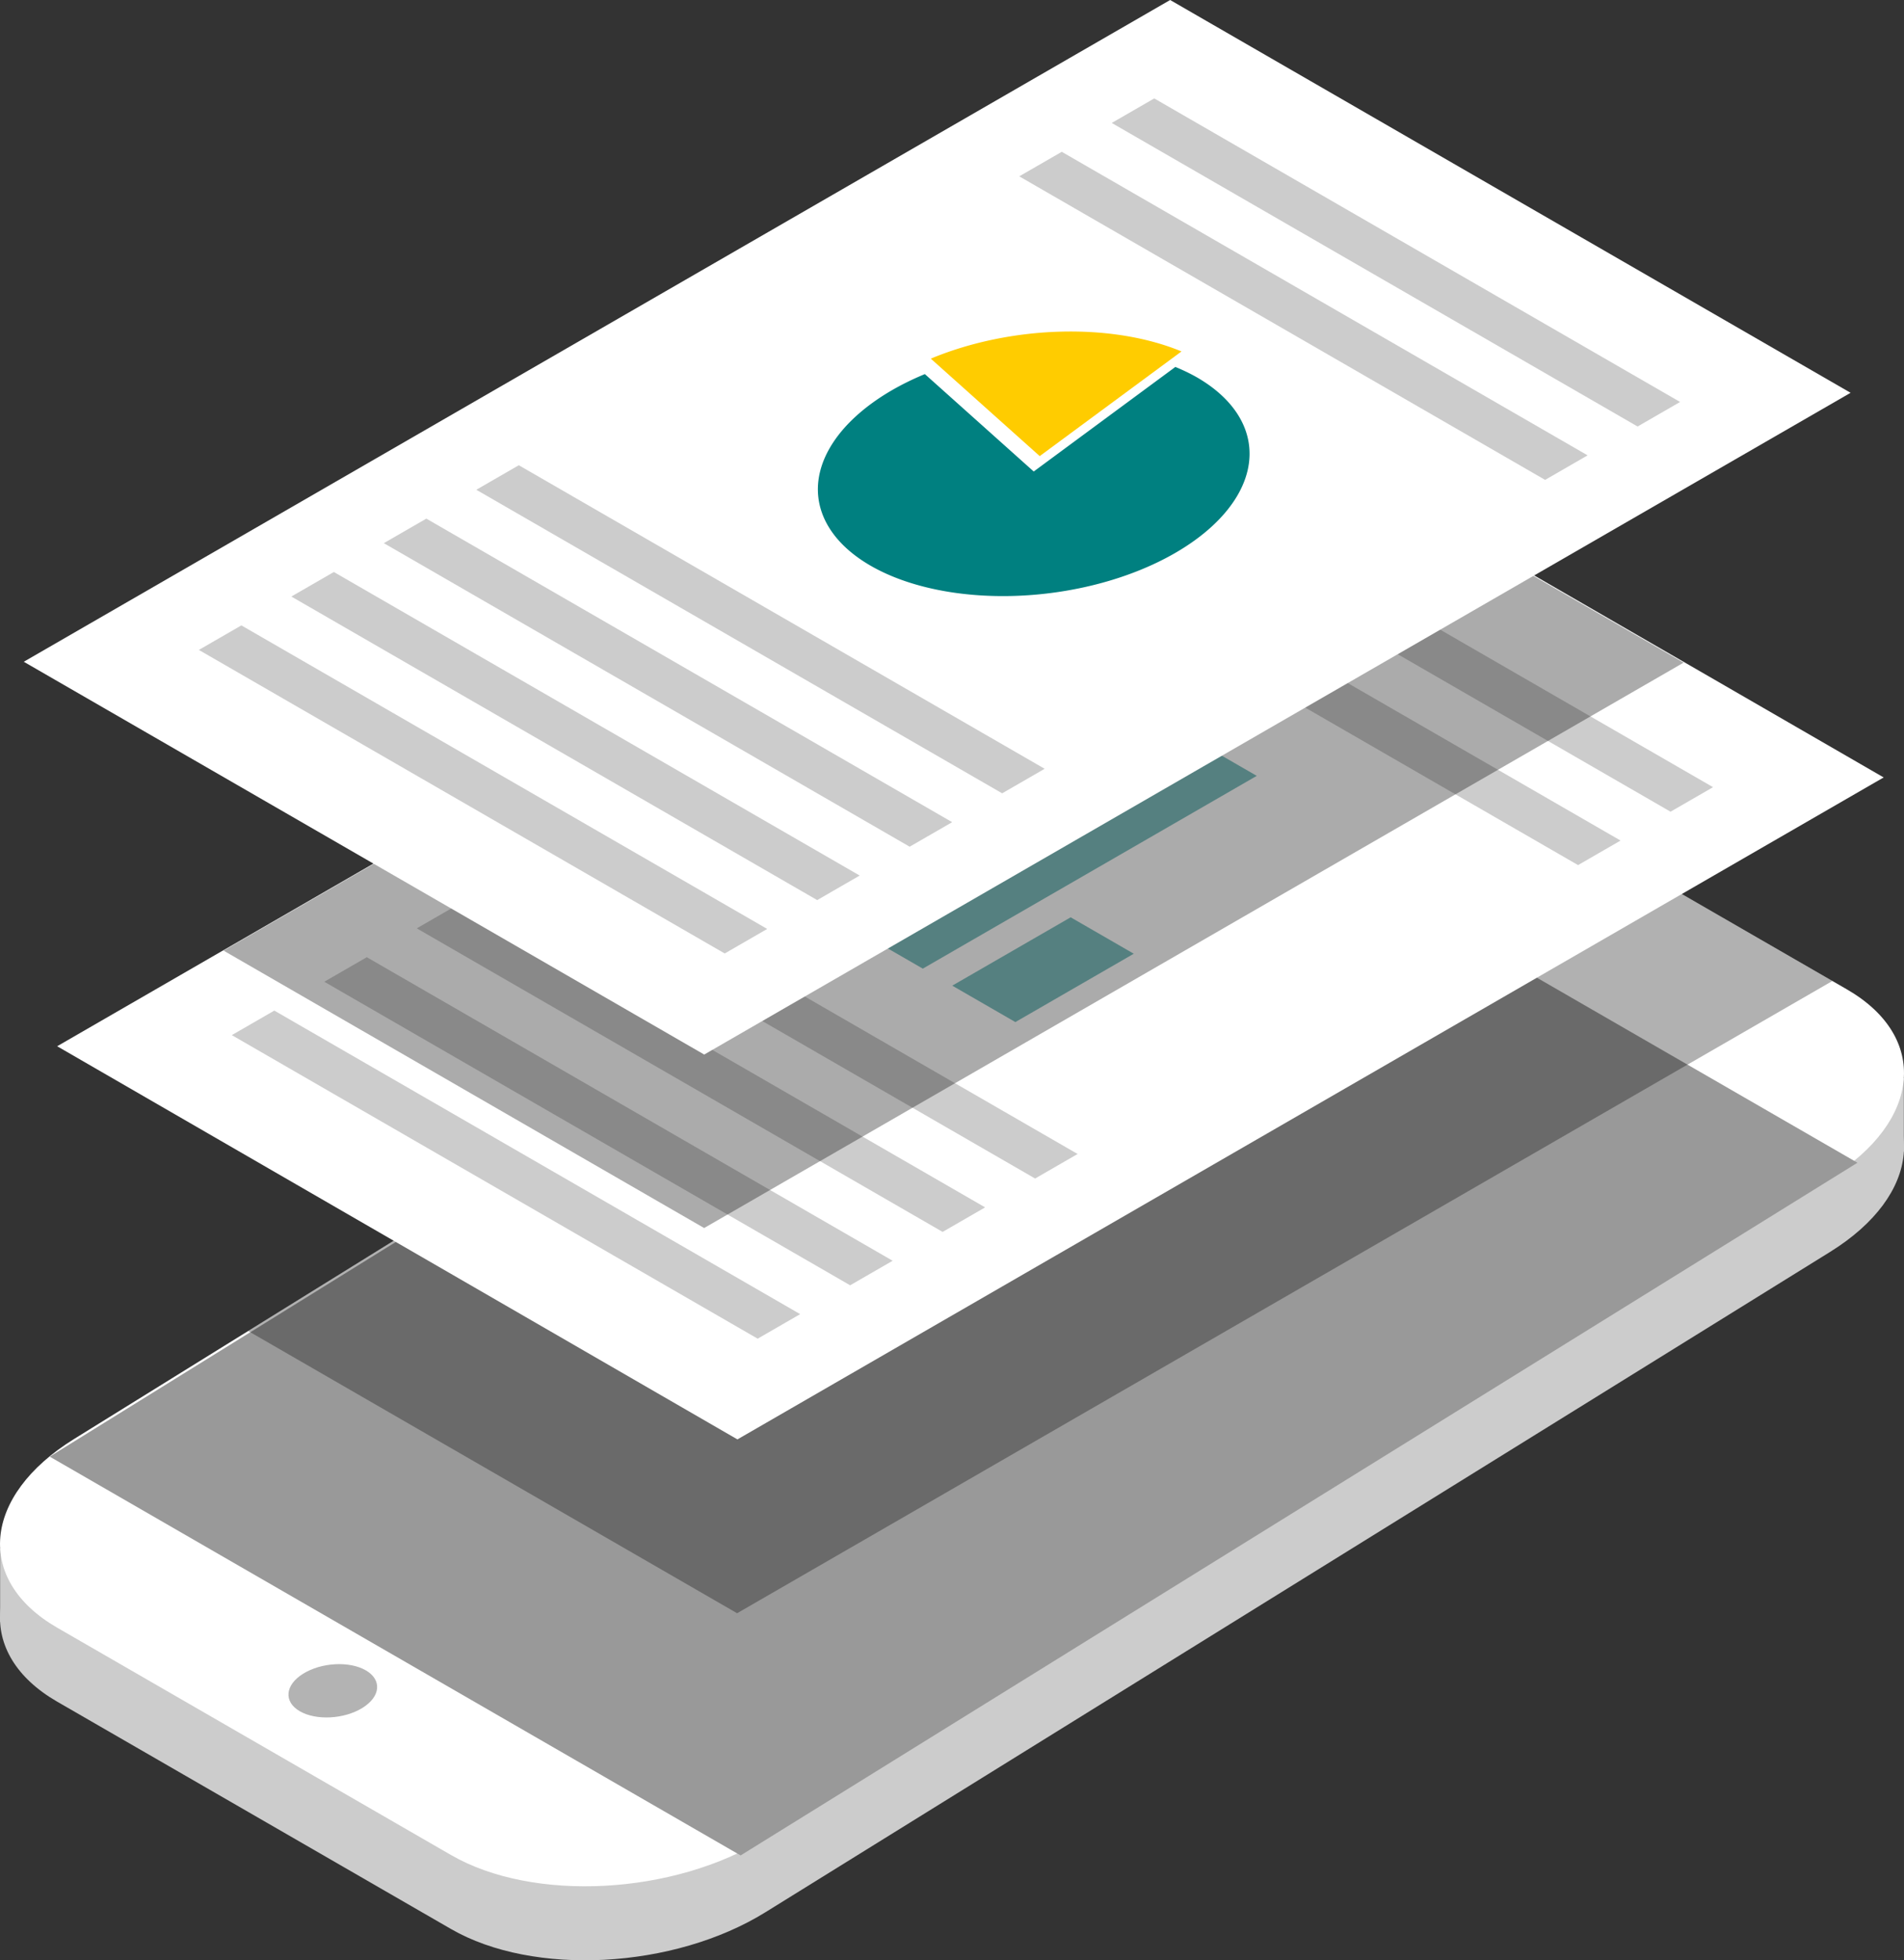 <?xml version="1.0" encoding="UTF-8" standalone="no"?>
<!-- Created with Inkscape (http://www.inkscape.org/) -->

<svg
   xmlns:dc="http://purl.org/dc/elements/1.1/"
   xmlns:cc="http://creativecommons.org/ns#"
   xmlns:rdf="http://www.w3.org/1999/02/22-rdf-syntax-ns#"
   xmlns:svg="http://www.w3.org/2000/svg"
   xmlns="http://www.w3.org/2000/svg"
   xmlns:sodipodi="http://sodipodi.sourceforge.net/DTD/sodipodi-0.dtd"
   xmlns:inkscape="http://www.inkscape.org/namespaces/inkscape"
   width="84.667mm"
   height="87.186mm"
   viewBox="0 0 300 308.927"
   id="svg2"
   version="1.1"
   inkscape:version="0.91 r13725"
   sodipodi:docname="mobile.svg">
  <rect x="0" y="0" width="300" height="308.927" fill="#333333" stroke="none"/>
  <defs
     id="defs4">
    <marker
       inkscape:stockid="Arrow2Lend"
       orient="auto"
       refY="0"
       refX="0"
       id="Arrow2Lend"
       style="overflow:visible"
       inkscape:isstock="true">
      <path
         id="path4917"
         style="fill:#008080;fill-opacity:1;fill-rule:evenodd;stroke:#008080;stroke-width:0.625;stroke-linejoin:round;stroke-opacity:1"
         d="M 8.719,4.034 -2.207,0.016 8.719,-4.002 c -1.745,2.372 -1.735,5.617 -6e-7,8.035 z"
         transform="matrix(-1.1,0,0,-1.1,-1.1,0)"
         inkscape:connector-curvature="0" />
    </marker>
    <marker
       inkscape:stockid="Arrow2Lstart"
       orient="auto"
       refY="0"
       refX="0"
       id="Arrow2Lstart"
       style="overflow:visible"
       inkscape:isstock="true">
      <path
         id="path4914"
         style="fill:#008080;fill-opacity:1;fill-rule:evenodd;stroke:#008080;stroke-width:0.625;stroke-linejoin:round;stroke-opacity:1"
         d="M 8.719,4.034 -2.207,0.016 8.719,-4.002 c -1.745,2.372 -1.735,5.617 -6e-7,8.035 z"
         transform="matrix(1.1,0,0,1.1,1.1,0)"
         inkscape:connector-curvature="0" />
    </marker>
  </defs>
  <sodipodi:namedview
     id="base"
     pagecolor="#ffffff"
     bordercolor="#666666"
     borderopacity="1.0"
     inkscape:pageopacity="0.0"
     inkscape:pageshadow="2"
     inkscape:zoom="1.4"
     inkscape:cx="109.54751"
     inkscape:cy="219.13081"
     inkscape:document-units="px"
     inkscape:current-layer="layer1"
     showgrid="false"
     inkscape:window-width="1920"
     inkscape:window-height="1028"
     inkscape:window-x="-8"
     inkscape:window-y="-8"
     inkscape:window-maximized="1"
     inkscape:snap-midpoints="false"
     inkscape:snap-smooth-nodes="false"
     inkscape:object-paths="false"
     inkscape:object-nodes="true"
     fit-margin-top="0"
     fit-margin-left="0"
     fit-margin-right="0"
     fit-margin-bottom="0"
     inkscape:snap-intersection-paths="false"
     inkscape:snap-bbox="false"
     inkscape:bbox-nodes="true"
     inkscape:snap-global="true" />
  <g
     inkscape:label="Layer 1"
     inkscape:groupmode="layer"
     id="layer1"
     transform="translate(520.683,-398.299)">
    <path
       inkscape:connector-curvature="0"
       id="path4641"
       d="m -220.706,568.165 0,11.66 -9.606,-4.367 z"
       style="fill:#cccccc;stroke:none;stroke-width:0.938px;stroke-linecap:butt;stroke-linejoin:miter;stroke-opacity:1" />
    <path
       inkscape:connector-curvature="0"
       id="path4643"
       d="m -520.665,642.284 0,11.66 10.1,-5.39 z"
       style="fill:#cccccc;stroke:none;stroke-width:0.938px;stroke-linecap:butt;stroke-linejoin:miter;stroke-opacity:1" />
    <path
       id="path4645"
       d="m -291.755,530.037 c -12.972,-7.489 -35.103,-6.303 -49.544,2.655 l -167.725,104.048 c -14.441,8.958 -15.627,22.237 -2.655,29.727 l 62.07,35.836 c 12.972,7.489 35.102,6.302 49.543,-2.656 L -232.341,595.599 c 14.441,-8.958 15.629,-22.236 2.657,-29.726 z"
       style="color:#000000;font-style:normal;font-variant:normal;font-weight:normal;font-stretch:normal;font-size:medium;line-height:normal;font-family:sans-serif;text-indent:0;text-align:start;text-decoration:none;text-decoration-line:none;text-decoration-style:solid;text-decoration-color:#000000;letter-spacing:normal;word-spacing:normal;text-transform:none;direction:ltr;writing-mode:lr-tb;baseline-shift:baseline;text-anchor:start;white-space:normal;clip-rule:nonzero;display:inline;overflow:visible;visibility:visible;opacity:1;isolation:auto;mix-blend-mode:normal;color-interpolation:sRGB;color-interpolation-filters:linearRGB;solid-color:#000000;solid-opacity:1;fill:#cccccc;fill-opacity:1;fill-rule:nonzero;stroke:none;stroke-width:2.236;stroke-linecap:round;stroke-linejoin:miter;stroke-miterlimit:4;stroke-dasharray:none;stroke-dashoffset:0;stroke-opacity:1;color-rendering:auto;image-rendering:auto;shape-rendering:auto;text-rendering:auto;enable-background:accumulate"
       inkscape:connector-curvature="0" />
    <path
       inkscape:connector-curvature="0"
       style="color:#000000;font-style:normal;font-variant:normal;font-weight:normal;font-stretch:normal;font-size:medium;line-height:normal;font-family:sans-serif;text-indent:0;text-align:start;text-decoration:none;text-decoration-line:none;text-decoration-style:solid;text-decoration-color:#000000;letter-spacing:normal;word-spacing:normal;text-transform:none;direction:ltr;writing-mode:lr-tb;baseline-shift:baseline;text-anchor:start;white-space:normal;clip-rule:nonzero;display:inline;overflow:visible;visibility:visible;opacity:1;isolation:auto;mix-blend-mode:normal;color-interpolation:sRGB;color-interpolation-filters:linearRGB;solid-color:#000000;solid-opacity:1;fill:#ffffff;fill-opacity:1;fill-rule:nonzero;stroke:none;stroke-width:2.236;stroke-linecap:round;stroke-linejoin:miter;stroke-miterlimit:4;stroke-dasharray:none;stroke-dashoffset:0;stroke-opacity:1;color-rendering:auto;image-rendering:auto;shape-rendering:auto;text-rendering:auto;enable-background:accumulate"
       d="m -291.755,518.377 c -12.972,-7.489 -35.103,-6.303 -49.544,2.655 l -167.725,104.048 c -14.441,8.958 -15.627,22.237 -2.655,29.727 l 62.07,35.836 c 12.972,7.489 35.102,6.302 49.543,-2.656 L -232.341,583.939 c 14.441,-8.958 15.629,-22.236 2.657,-29.726 z"
       id="path4647" />
    <path
       inkscape:connector-curvature="0"
       style="color:#000000;font-style:normal;font-variant:normal;font-weight:normal;font-stretch:normal;font-size:medium;line-height:normal;font-family:sans-serif;text-indent:0;text-align:start;text-decoration:none;text-decoration-line:none;text-decoration-style:solid;text-decoration-color:#000000;letter-spacing:normal;word-spacing:normal;text-transform:none;direction:ltr;writing-mode:lr-tb;baseline-shift:baseline;text-anchor:start;white-space:normal;clip-rule:nonzero;display:inline;overflow:visible;visibility:visible;opacity:1;isolation:auto;mix-blend-mode:normal;color-interpolation:sRGB;color-interpolation-filters:linearRGB;solid-color:#000000;solid-opacity:1;fill:#999999;fill-opacity:1;fill-rule:nonzero;stroke:none;stroke-width:2;stroke-linecap:round;stroke-linejoin:miter;stroke-miterlimit:4;stroke-dasharray:none;stroke-dashoffset:0;stroke-opacity:1;color-rendering:auto;image-rendering:auto;shape-rendering:auto;text-rendering:auto;enable-background:accumulate"
       d="m -336.875,518.689 -0.913,0.566 -175.06,108.598 108.858,62.849 175.973,-109.164 z"
       id="path4649" />
    <ellipse
       ry="6.116"
       rx="5.391"
       transform="matrix(0.866,0.5,-0.85,0.527,0,0)"
       style="opacity:1;fill:#b3b3b3;stroke:none;stroke-width:22.645;stroke-linecap:square;stroke-miterlimit:4;stroke-dasharray:none"
       id="ellipse4651"
       cx="361.112"
       cy="918.786" />
    <path
       style="color:#000000;font-style:normal;font-variant:normal;font-weight:normal;font-stretch:normal;font-size:medium;line-height:normal;font-family:sans-serif;text-indent:0;text-align:start;text-decoration:none;text-decoration-line:none;text-decoration-style:solid;text-decoration-color:#000000;letter-spacing:normal;word-spacing:normal;text-transform:none;direction:ltr;block-progression:tb;writing-mode:lr-tb;baseline-shift:baseline;text-anchor:start;white-space:normal;clip-rule:nonzero;display:inline;overflow:visible;visibility:visible;opacity:0.305;isolation:auto;mix-blend-mode:normal;color-interpolation:sRGB;color-interpolation-filters:linearRGB;solid-color:#000000;solid-opacity:1;fill:#000000;fill-opacity:1;fill-rule:evenodd;stroke:none;stroke-width:50;stroke-linecap:butt;stroke-linejoin:miter;stroke-miterlimit:4;stroke-dasharray:none;stroke-dashoffset:0;stroke-opacity:1;color-rendering:auto;image-rendering:auto;shape-rendering:auto;text-rendering:auto;enable-background:accumulate"
       d="m -312.629,513.452 c -9.991,-0.04 -20.548,2.54 -28.671,7.579 l -140.282,87.025 77.039,44.478 11.839,-6.835 160.738,-92.802 -59.789,-34.52 c -5.675,-3.277 -13.103,-4.893 -20.874,-4.924 z"
       id="path4286"
       inkscape:connector-curvature="0" />
    <g
       style="stroke:none"
       id="g4722"
       transform="matrix(0.82,0.474,-0.947,0.547,-179.392,649.583)">
      <rect
         style="opacity:1;fill:#ffffff;fill-opacity:1;stroke:none;stroke-width:2;stroke-linecap:round;stroke-linejoin:miter;stroke-miterlimit:4;stroke-dasharray:none;stroke-opacity:1"
         id="rect4686"
         width="130.714"
         height="190.714"
         x="-293.714"
         y="-94.156" />
    </g>
    <rect
       y="782.753"
       x="281.891"
       height="7.733"
       width="95.674"
       id="rect4688"
       style="opacity:1;fill:#cccccc;fill-opacity:1;stroke:none;stroke-width:2;stroke-linecap:round;stroke-linejoin:miter;stroke-miterlimit:4;stroke-dasharray:none;stroke-opacity:1"
       transform="matrix(0.866,0.5,-0.866,0.5,0,0)" />
    <rect
       style="opacity:1;fill:#cccccc;fill-opacity:1;stroke:none;stroke-width:2;stroke-linecap:round;stroke-linejoin:miter;stroke-miterlimit:4;stroke-dasharray:none;stroke-opacity:1"
       id="rect4690"
       width="95.674"
       height="7.733"
       x="281.891"
       y="799.579"
       transform="matrix(0.866,0.5,-0.866,0.5,0,0)" />
    <rect
       y="816.405"
       x="281.891"
       height="7.733"
       width="95.674"
       id="rect4692"
       style="opacity:1;fill:#cccccc;fill-opacity:1;stroke:none;stroke-width:2;stroke-linecap:round;stroke-linejoin:miter;stroke-miterlimit:4;stroke-dasharray:none;stroke-opacity:1"
       transform="matrix(0.866,0.5,-0.866,0.5,0,0)" />
    <rect
       style="opacity:1;fill:#cccccc;fill-opacity:1;stroke:none;stroke-width:2;stroke-linecap:round;stroke-linejoin:miter;stroke-miterlimit:4;stroke-dasharray:none;stroke-opacity:1"
       id="rect4694"
       width="95.674"
       height="7.733"
       x="281.891"
       y="833.231"
       transform="matrix(0.866,0.5,-0.866,0.5,0,0)" />
    <rect
       style="opacity:1;fill:#cccccc;fill-opacity:1;stroke:none;stroke-width:2;stroke-linecap:round;stroke-linejoin:miter;stroke-miterlimit:4;stroke-dasharray:none;stroke-opacity:1"
       id="rect4696"
       width="95.674"
       height="7.733"
       x="281.891"
       y="667.138"
       transform="matrix(0.866,0.5,-0.866,0.5,0,0)" />
    <rect
       y="683.965"
       x="281.891"
       height="7.733"
       width="95.674"
       id="rect4698"
       style="opacity:1;fill:#cccccc;fill-opacity:1;stroke:none;stroke-width:2;stroke-linecap:round;stroke-linejoin:miter;stroke-miterlimit:4;stroke-dasharray:none;stroke-opacity:1"
       transform="matrix(0.866,0.5,-0.866,0.5,0,0)" />
    <rect
       style="opacity:0.5;fill:#00ff00;fill-opacity:1;stroke:none;stroke-width:2;stroke-linecap:round;stroke-linejoin:miter;stroke-miterlimit:4;stroke-dasharray:none;stroke-opacity:1"
       id="rect4700"
       width="11.481"
       height="31.209"
       x="307.218"
       y="736.418"
       transform="matrix(0.866,0.5,-0.866,0.5,0,0)" />
    <rect
       y="706.866"
       x="322.792"
       height="60.761"
       width="11.481"
       id="rect4702"
       style="opacity:0.5;fill:#008080;fill-opacity:1;stroke:none;stroke-width:2;stroke-linecap:round;stroke-linejoin:miter;stroke-miterlimit:4;stroke-dasharray:none;stroke-opacity:1"
       transform="matrix(0.866,0.5,-0.866,0.5,0,0)" />
    <rect
       style="opacity:0.5;fill:#008080;fill-opacity:1;stroke:none;stroke-width:2;stroke-linecap:round;stroke-linejoin:miter;stroke-miterlimit:4;stroke-dasharray:none;stroke-opacity:1"
       id="rect4704"
       width="11.481"
       height="21.543"
       x="339.634"
       y="746.084"
       transform="matrix(0.866,0.5,-0.866,0.5,0,0)" />
    <path
       style="fill:none;fill-rule:evenodd;stroke:none;stroke-width:1px;stroke-linecap:butt;stroke-linejoin:miter;stroke-opacity:1"
       d="m -409.415,530.705 61.314,35.4"
       id="path4706"
       inkscape:connector-curvature="0" />
    <path
       style="opacity:0.331;fill:#000000;fill-rule:evenodd;stroke:none;stroke-width:1px;stroke-linecap:butt;stroke-linejoin:miter;stroke-opacity:1"
       d="m -331.13,459.005 -154.334,89.102 75.728,43.721 154.332,-89.104 -75.726,-43.72 z"
       id="path4266"
       inkscape:connector-curvature="0" />
    <rect
       style="opacity:1;fill:#ffffff;fill-opacity:1;stroke:none;stroke-width:2;stroke-linecap:round;stroke-linejoin:miter;stroke-miterlimit:4;stroke-dasharray:none;stroke-opacity:1"
       id="rect4738"
       width="123.803"
       height="208.575"
       x="204.124"
       y="592.475"
       transform="matrix(0.866,0.5,-0.866,0.5,0,0)" />
    <rect
       style="opacity:1;fill:#cccccc;fill-opacity:1;stroke:none;stroke-width:2;stroke-linecap:round;stroke-linejoin:miter;stroke-miterlimit:4;stroke-dasharray:none;stroke-opacity:1"
       id="rect4740"
       width="95.674"
       height="7.733"
       x="218.188"
       y="725.045"
       transform="matrix(0.866,0.5,-0.866,0.5,0,0)" />
    <rect
       y="741.872"
       x="218.188"
       height="7.733"
       width="95.674"
       id="rect4742"
       style="opacity:1;fill:#cccccc;fill-opacity:1;stroke:none;stroke-width:2;stroke-linecap:round;stroke-linejoin:miter;stroke-miterlimit:4;stroke-dasharray:none;stroke-opacity:1"
       transform="matrix(0.866,0.5,-0.866,0.5,0,0)" />
    <rect
       style="opacity:1;fill:#cccccc;fill-opacity:1;stroke:none;stroke-width:2;stroke-linecap:round;stroke-linejoin:miter;stroke-miterlimit:4;stroke-dasharray:none;stroke-opacity:1"
       id="rect4744"
       width="95.674"
       height="7.733"
       x="218.188"
       y="758.698"
       transform="matrix(0.866,0.5,-0.866,0.5,0,0)" />
    <rect
       y="775.524"
       x="218.188"
       height="7.733"
       width="95.674"
       id="rect4746"
       style="opacity:1;fill:#cccccc;fill-opacity:1;stroke:none;stroke-width:2;stroke-linecap:round;stroke-linejoin:miter;stroke-miterlimit:4;stroke-dasharray:none;stroke-opacity:1"
       transform="matrix(0.866,0.5,-0.866,0.5,0,0)" />
    <rect
       y="609.431"
       x="218.188"
       height="7.733"
       width="95.674"
       id="rect4748"
       style="opacity:1;fill:#cccccc;fill-opacity:1;stroke:none;stroke-width:2;stroke-linecap:round;stroke-linejoin:miter;stroke-miterlimit:4;stroke-dasharray:none;stroke-opacity:1"
       transform="matrix(0.866,0.5,-0.866,0.5,0,0)" />
    <rect
       style="opacity:1;fill:#cccccc;fill-opacity:1;stroke:none;stroke-width:2;stroke-linecap:round;stroke-linejoin:miter;stroke-miterlimit:4;stroke-dasharray:none;stroke-opacity:1"
       id="rect4750"
       width="95.674"
       height="7.733"
       x="218.188"
       y="626.257"
       transform="matrix(0.866,0.5,-0.866,0.5,0,0)" />
    <path
       inkscape:connector-curvature="0"
       style="opacity:1;fill:#008080;fill-opacity:1;stroke:none;stroke-width:2;stroke-linecap:round;stroke-linejoin:miter;stroke-miterlimit:4;stroke-dasharray:none;stroke-opacity:1"
       d="m -332.099,457.763 a 19.336,34.179 83.051 0 0 -3.392,-1.636 l -22.315,16.478 -17.154,-15.351 a 19.336,34.179 83.051 0 0 -5.11,2.497 19.336,34.179 83.051 0 0 -3.444,27.696 19.336,34.179 83.051 0 0 47.971,-1.988 19.336,34.179 83.051 0 0 3.444,-27.696 z m -4.009,-1.905 a 19.336,34.179 83.051 0 0 -0.265,-0.104 19.336,34.179 83.051 0 1 0.265,0.104 z m -1.69,-0.589 a 19.336,34.179 83.051 0 0 -1.427,-0.465 19.336,34.179 83.051 0 1 1.427,0.465 z m -2.835,-0.827 a 19.336,34.179 83.051 0 0 -1.523,-0.373 19.336,34.179 83.051 0 1 1.523,0.373 z m -3.049,-0.654 a 19.336,34.179 83.051 0 0 -1.558,-0.269 19.336,34.179 83.051 0 1 1.558,0.269 z m -3.12,-0.454 a 19.336,34.179 83.051 0 0 -1.672,-0.179 19.336,34.179 83.051 0 1 1.672,0.179 z m -3.235,-0.265 a 19.336,34.179 83.051 0 0 -1.736,-0.08 19.336,34.179 83.051 0 1 1.736,0.08 z m -3.351,-0.072 a 19.336,34.179 83.051 0 0 -1.77,0.023 19.336,34.179 83.051 0 1 1.77,-0.023 z m -3.381,0.122 a 19.336,34.179 83.051 0 0 -1.765,0.124 19.336,34.179 83.051 0 1 1.765,-0.124 z m -3.449,0.324 a 19.336,34.179 83.051 0 0 -1.708,0.219 19.336,34.179 83.051 0 1 1.708,-0.219 z m -3.43,0.523 a 19.336,34.179 83.051 0 0 -1.608,0.3 19.336,34.179 83.051 0 1 1.608,-0.3 z m -3.34,0.709 a 19.336,34.179 83.051 0 0 -1.546,0.38 19.336,34.179 83.051 0 1 1.546,-0.38 z m -3.148,0.861 a 19.336,34.179 83.051 0 0 -1.584,0.491 19.336,34.179 83.051 0 1 1.584,-0.491 z m -3.096,1.047 a 19.336,34.179 83.051 0 0 -1.499,0.57 19.336,34.179 83.051 0 1 1.499,-0.57 z"
       id="path4752" />
    <path
       id="path4754"
       style="opacity:1;fill:#ffcc00;fill-opacity:1;stroke:none;stroke-width:2;stroke-linecap:round;stroke-linejoin:miter;stroke-miterlimit:4;stroke-dasharray:none;stroke-opacity:1"
       sodipodi:type="arc"
       sodipodi:cx="264.13855"
       sodipodi:cy="676.21851"
       sodipodi:rx="25.70776"
       sodipodi:ry="29.684763"
       sodipodi:start="3.3262602"
       sodipodi:end="4.5719702"
       d="m 238.868,670.768 a 25.708,29.685 0 0 1 21.673,-23.942 l 3.598,29.393 z"
       transform="matrix(0.866,0.5,-0.866,0.5,0,0)" />
  </g>
</svg>
